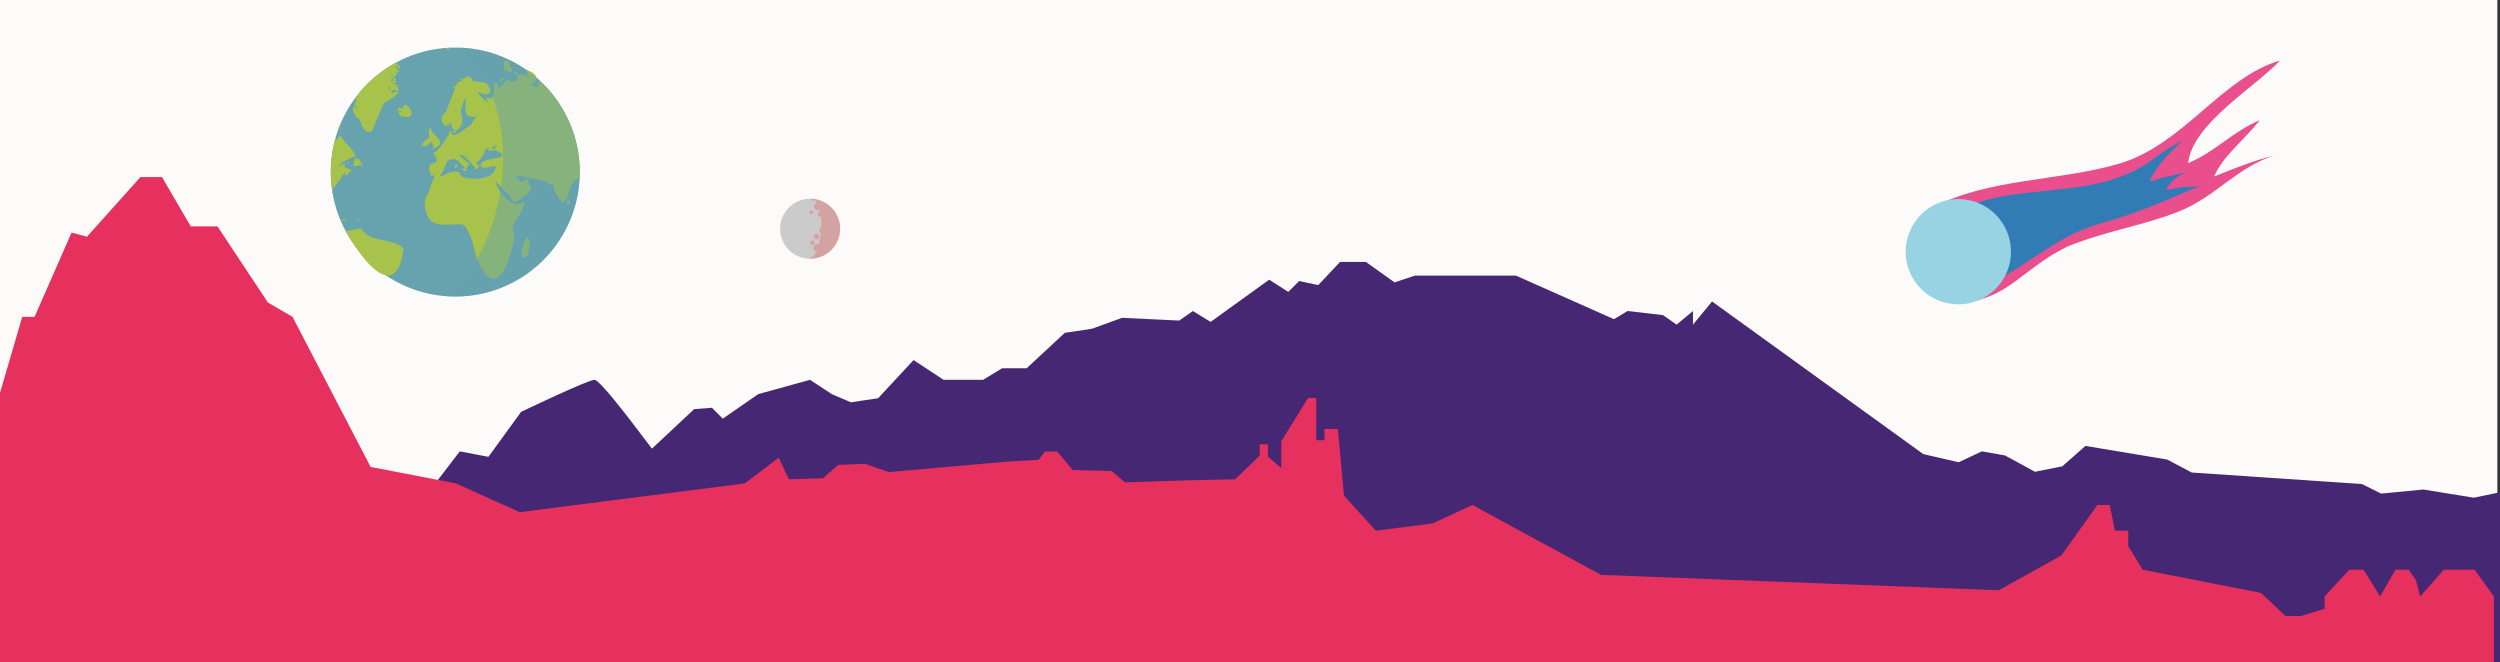 <?xml version="1.0" encoding="utf-8"?>
<!-- Generator: Adobe Illustrator 16.0.0, SVG Export Plug-In . SVG Version: 6.00 Build 0)  -->
<!DOCTYPE svg PUBLIC "-//W3C//DTD SVG 1.1//EN" "http://www.w3.org/Graphics/SVG/1.1/DTD/svg11.dtd">
<svg version="1.1" id="Layer_1" xmlns="http://www.w3.org/2000/svg" xmlns:xlink="http://www.w3.org/1999/xlink" x="0px" y="0px"
	 width="841.891px" height="223px" viewBox="0 -54 841.891 223" enable-background="new 0 -54 841.891 223" xml:space="preserve">
<rect x="0" y="-54" width="841.891" height="223" fill="#333333" stroke="none"/>
<rect x="-15" y="-137" fill="#FCFBF9" width="856" height="328"/>
<path fill="#452773" d="M858.14,113.602l-11.779-2.754l-13.306,2.754l-16.979-2.754l-14.226,1.38l-6.423-3.216l-57.358-3.888
	l-8.26-4.372l-27.532-4.586l-7.801,6.881l-9.178,1.836l-10.093-5.505L667.403,98l-7.802,3.67l-11.93-2.753l-71.125-51.394
	l-6.425,7.801v-4.588l-5.507,4.588l-4.589-3.211l-11.928-1.377l-4.591,2.755l-33.04-14.687h-24.779h-9.176l-6.886,2.296
	l-9.637-6.882h-8.719l-7.341,7.799l-6.423-1.376l-3.672,3.669l-6.424-4.127L407.68,54.408l-5.964-3.67l-4.59,3.211l-19.271-0.917
	l-10.097,3.669l-9.176,1.379l-12.848,11.931h-8.26l-6.424,3.897h-13.307l-10.096-6.652l-11.932,12.85l-9.176,1.373l-6.425-2.753
	l-7.342-4.817l-17.437,4.817l-11.931,8.262l-3.67-3.672l-5.966,0.46l-14.225,13.307l-7.341-9.635c0,0-10.096-13.308-11.93-13.539
	c-1.836-0.23-24.778,10.785-24.778,10.785l-11.015,15.144L154.842,98l-10.553,13.769l-10.555,1.833l-24.778,12.389l-9.636,2.294
	l-5.966,4.13l-5.974,11.904l-7.986-7.687l-10.16-14.815l-14.517,7.258l-8.71,7.558l-9.438-14.086l-5.806-8.713l-18.871,6.534
	l-7.259-10.889l-17.504,17.42v187.995H858.14V113.602z"/>
<polygon fill="#E6305E" points="839.833,146.855 833.346,137.858 822.965,137.858 815.004,146.855 813.62,141.477 811.194,137.858 
	806.694,137.858 801.503,146.855 795.964,137.858 791.121,137.858 782.811,146.855 782.811,151.011 774.852,153.431 
	769.657,153.431 761.353,145.646 721.55,137.858 716.701,129.897 716.701,124.704 712.203,124.704 710.472,116.05 706.32,116.05 
	694.202,133.012 673.089,144.779 539.135,139.589 495.871,116.05 482.371,122.28 463.336,124.706 452.603,112.936 450.527,90.437 
	446.026,90.437 446.026,94.244 443.26,94.244 443.26,80.055 440.488,80.055 431.49,94.592 431.49,103.591 426.989,99.783 
	426.989,95.632 424.221,95.632 424.221,99.439 415.914,107.398 400.338,107.744 378.879,108.438 374.377,104.631 361.226,104.285 
	356.034,98.054 351.88,98.054 349.802,100.823 338.38,101.516 299.268,104.977 291.38,102.201 282.308,102.552 277.117,107.053 
	265.695,107.398 262.233,100.13 250.812,108.782 175.009,118.474 153.548,108.782 124.819,103.244 98.514,52.712 90.208,47.863 
	73.246,22.25 64.248,22.25 54.555,5.635 47.288,5.635 29.289,25.714 24.096,24.326 11.636,52.712 7.484,52.712 -3.248,89.399 
	-10.777,97.706 -10.777,310 839.833,310 "/>
<g>
	<circle fill="#66A3AF" cx="153.311" cy="3.94" r="41.921"/>
	<path fill="#A7C34B" d="M153.844,1.375c-0.102,0.183-0.901,0.019-0.476,1.322C153.837,2.689,154.232,1.721,153.844,1.375z
		 M118.266,19.672C118.473,19.668,118.464,19.42,118.266,19.672C118.181,19.672,118.323,19.602,118.266,19.672z M135.891,29.619
		c-2.961-3.389-11.786-1.974-14.134-6.476c-0.82-0.492-4.424,0.681-5.361,0.683c2.651,4.773,13.023,21.441,17.933,12.205
		C135.029,34.71,135.814,31.008,135.891,29.619z M164.206,42.416C165.166,43.672,164.994,42.235,164.206,42.416
		C164.206,42.416,164.368,42.38,164.206,42.416z M119.51-20.707c1.427-0.321-0.436,2.279-0.428,2.375
		c0.568,0.248,0.495-0.189,0.87-0.248c0.039,0.517-0.203,0.467-0.316,0.879c-0.047-0.032,1.027-0.185,0.715,0.232
		c-1.344,0.069-0.611-0.389-0.897-0.657c-1.953,0.131,1.063,4.974,1.474,4.125c0.507,0.271,1.353,6.129,4.446,4.041
		c-0.213,0.144,4.227-10.469,4.186-9.617c1.807-0.689,3.002-1.501,4.6-3.285c-0.066-0.503-2.306,0.201-2.393,0.182
		c0.219-0.037,0.302-0.137-0.107-0.21c0.36-0.642,1.222-0.971,0.23-1.435c0.645,0.457,1.219,1.149,2.173,1.063
		c0.096-0.298,0.089-1.612-0.146-1.909c-0.332,0.053-0.126,0.759-0.507,0.382c0.726-1.346-0.993-0.765-1.56-1.273
		c0.626-0.083,0.539-0.194,1.702,0.003c-0.006,0.011-0.686-1.583-0.755-0.979c0.236-0.044,0.582,0.238,0.421-0.445
		c-0.479-1.014-1.117,0.841-1.017,0.762c-0.676-0.092-0.113-0.214-0.962,0.15c-0.11-0.231,2.481-1.915,2.422-2.949
		c0.061-0.156,0.73-0.288,0.828-0.506c-0.198-0.361-0.965-0.455-0.957-0.571c0.068-0.057,0.415-0.269,0.463-0.184
		c-0.145-0.481-0.835-0.317-1.003-1.093c0.196,0.042,1.021,0.524,1.072,0.324c-0.104-0.636-0.643-1.125-0.374-1.568
		C128.224-30.221,122.645-25.542,119.51-20.707z M131.148-22.774C130.289-22.819,131.228-22.768,131.148-22.774
		C131.009-22.781,131.291-22.764,131.148-22.774z M131.198-24.634c0.558,0.102-0.175,0.608,0.014,1.059
		c0.048-0.019,0.091-0.001,0.12,0.056C130.984-22.502,130.702-25.523,131.198-24.634C131.344-24.607,131.399-24.279,131.198-24.634z
		 M132.673-29.46c0.625-0.372-0.002-0.379,0.616-0.494C133.201-29.074,133.134-29.733,132.673-29.46z M131.746-28.427
		c-0.107-0.409,0.697-0.084,1.135,0.469C132.511-28.109,131.58-28.477,131.746-28.427z M119.197-20.419
		c-0.215,0.301-0.427,0.604-0.635,0.913C118.995-19.439,119.603-20.125,119.197-20.419z M150.591-37.474
		c0.142,0.911,0.698-0.011,0.646-0.458C150.999-37.98,149.742-37.64,150.591-37.474C150.618-37.29,150.459-37.5,150.591-37.474z
		 M195.197,5.782c0.532-12.346-4.547-24.565-13.696-32.867c0.042-0.164-0.662,2.986-0.21,2.906
		c-0.472-1.452-1.803-0.303-2.479-1.129c2.581-1.871,2.698-3.661-1.641-5.22c0.218,1.413,0.486,1.852,1.324,2.923
		c-0.116,0.005-0.153,0.099-0.11,0.283c-0.569-1.754-2.638-1.461-3.979-1.769c-0.121,0.533-0.244,1.865-0.109,2.25
		c0.76-0.072-3.82,0.37-3.224,0.916c0.16-0.285,0.746-1.134,0.607-1.456c-2.145,0.606-2.645,2.668-3.796,3.104
		c-0.498,0.188,0.888-1.87-1.642-1.808c0.109,2.979,0.544,2.966-0.726,5.335c-0.561-0.232-1.329-0.398-1.883-0.428
		c0.196,1.023,0.457,0.672,0.825,1.422c-0.565,0.391-3.378-2.642-3.519-2.934c0.166-0.055,0.262-0.171,0.288-0.35
		c2.309,1.604,4.965,0.668,3.62-2.035c-0.711-1.422-4.837-1.328-5.711-1.691c-0.238-1.113,0.663-0.912-0.978-0.943
		c0.91-1.769-1.262,0.237-0.635,0.288c0.028,0.196-0.041-0.839-0.021-0.868c-1.266-0.187-0.838,1.067-1.767,1.067
		c-0.296-0.27,0.362-0.857-0.555-0.177c0.021,0.134,0.042,0.27,0.062,0.406c-0.099,0.003,0.492-0.181,0.463-0.184
		c-1.49,1.375-0.457,0.73-1.614,0.817c0.028,0.015-3.17,7.936-3.664,9.325c-0.631,1.774-2.422,1.863-1.411,4.211
		c0.601,1.397,1.361,1.761,2.933,0c-0.078,2.938,2.094,3.707,3.305,1.078c1.176-2.551-0.653-3.556,0.189-6.122
		c2.367-7.208,0.891,0.889,1.388,1.886c0.81,1.618,2.606,1.558,3.988,1.065c-1.149,0.702-2.464,3.208-2.205,3.104
		c-0.973-0.391-7.522,7.239-6.559,0.41c1.132-0.129-5.062,10.004-6.186,8.677c1.044,2.352,1.385,1.386,1.032,3.246
		c-0.091,0.47-2.134,0.252-2.356,1.651c-0.16,1.004,0.451,1.951,0.417,2.699c-0.028,0.65,1.153-0.274,1.227,0.341
		c0.141,1.199-0.668,1.512-0.991,2.896c-0.917,3.961-2.797,4.387-1.961,8.345c0.983,4.649,3.327,5.359,8.222,5.195
		c4.528-0.149,4.815-0.932,6.77,3.418c1.315,2.92,1.32,5.111,2.424,8.065c2.141,5.727,6.387,10.878,10.092,1.652
		c1.125-2.802,1.889-5.613,2.465-8.517c0.296-1.488-0.951-2.722-0.454-4.66c-0.328,1.279,5.197-8.001,3.616-7.675
		c-3.63,2.994-8.579-3.213-9.656-6.905c1.518,1.21,5.157,5.292,5.159,5.294c1.127,2.955,2.729,1.273,4.908-0.382
		c4.112-3.124,0.831-2.955,1.252-5.605c-2.728-0.037-1.656,2.617-4.419-1.171c0.455-0.492,9.902,2.112,11.246,2.006
		c-0.202,0.083-0.403,0.166-0.605,0.246c1.047,1.402,1.04,0.52,1.799,0.136c0.11,1.523,2.242,6.469,3.693,6.507
		C192.311,12.16,191.171,7.384,195.197,5.782C195.313,3.071,195.146,5.803,195.197,5.782z M155.77-26.508
		C155.757-27.249,155.719-26.104,155.77-26.508C155.769-26.597,155.754-26.383,155.77-26.508z M169.067-1.473
		c-0.503,1.126-6.245,0.531-7.301,2.946c0.761,2.221,3.969,0.061,5.233,0.552c-0.571,4.618-7.523,4.453-10.38,3.839
		c-2.568-0.552-0.678-1.964-3.345-2.056c-2.34-0.08-4.025,1.769-6.343,1.815c1.993,0.74,3.044-4.992,3.954-5.512
		c3.217-1.838,3.917,1.333,6.217,2.765c-0.553-0.01,1.334-1.961,1.1-1.721c-0.021,0.275-3.765-2.989-3.566-2.967
		c1.747-0.552,4.618,3.492,5.803,4.965c0.138-0.063,0.866-1.04,0.958-1.131c0.019-0.569-1.106-0.75-1.116-1.343
		c-0.018,1.083,2.794-2.946,2.207-2.118c1.167-1.646,0.22-2.562,2.282-2.625c-0.97,1.176,0.97,0.812,1.736,0.714
		c-0.039-0.767-0.937-0.435-0.965-0.871c0,0,1.974-1.083,1.917-1.052c-0.221,0.437-0.978,1.173-0.997,1.629
		C166.262-3.847,170.177-1.835,169.067-1.473C169.024-1.375,169.236-1.529,169.067-1.473z M160.074,2.038
		c0.053-0.096,0.28-0.058,0.403-0.102C160.489,2.169,160.222,1.992,160.074,2.038z M165.321,5.184
		C165.313,5.073,165.332,5.329,165.321,5.184L165.321,5.184z M165.387,5.226C165.39,5.227,165.385,5.226,165.387,5.226
		L165.387,5.226z M134.257-33.244C134.525-33.327,133.966-33.112,134.257-33.244C134.328-33.266,134.157-33.2,134.257-33.244z
		 M134.157-31.185C135.933-29.535,133.572-34.031,134.157-31.185C134.211-31.138,134.146-31.248,134.157-31.185z M114.087-10.52
		c-0.078,0.188,1.035-0.419,0.384-1.328C114.05-11.421,113.918-10.979,114.087-10.52C113.992-10.29,114.11-10.614,114.087-10.52z
		 M113.96-9.629C114.963-10.396,113.625-9.374,113.96-9.629L113.96-9.629z M169.602-32.964c0.123,0.264,0.015,3.366,0.865,2.894
		c-0.459,0.728,0.044-0.602-0.16-0.542c0.212-0.007,1.31,1.549,2.355,0.543c0.174,0.807-2.106-3.989-1.15-3.265
		C170.73-33.928,169.288-33.188,169.602-32.964C169.661-32.836,169.54-33.01,169.602-32.964z M116.054,23.181
		C116.785,24.591,116.487,22.76,116.054,23.181C116.156,23.376,116.281,22.961,116.054,23.181z M118.487,3.481
		c-0.328-0.441-2.163-0.923-2.555-1.346c0.845-1.668-0.647-0.823-1.817-0.021c0.005-1.326,5.073-3.494,5.817-3.476
		c-0.503,0.714-1.041,2.58-0.871,3.163c1.514,0.227,1.545-0.052,2.516-0.352c0.216,0.294,0.031,0.74,0.64,0.698
		c-0.027-0.208-1.525-3.821-2.027-2.336c-0.9-1.854-0.761-2.209-1.961-3.745c-0.114-0.143-3.839-4.083-3.489-4.57
		c-0.837,0.9-1.681,1.656-2.03,1.971c-1.518,5.868-1.736,12.121-0.623,18.079c-0.034-0.679,0.207-1.244-0.152-1.982
		c-0.321,1.096,2.524-3.555,2.66-2.871c0.296-1.129,0.583-2.036,2.183-2.763c-0.406,0.122-1.042,1.203-0.296,1.258
		C116.659,4.982,118.216,3.372,118.487,3.481C118.352,3.302,118.701,3.569,118.487,3.481z M118.316-3
		C118.223-2.829,117.474-2.442,118.316-3C118.316-3,118.15-2.892,118.316-3z M173.315-29.035c0.209,0.646,0.826,0.405,0.855-0.094
		C173.428-30.135,173.142-30.103,173.315-29.035C173.338-28.962,173.057-29.245,173.315-29.035z M168.494-26.927
		c0.025,0.754,0.805,0.175,0.851-0.277C169.489-28.592,167.785-26.857,168.494-26.927C168.501-26.771,168.414-26.919,168.494-26.927
		z M153.076-24.352C155.169-24.399,151.622-26.049,153.076-24.352C153.264-24.355,152.963-24.484,153.076-24.352z M120.08-19.698
		C120.077-20.02,119.61-19.944,120.08-19.698C120.079-19.888,120.08-19.698,120.08-19.698z M133.775-16.557
		c0.438-0.014,1.316-0.215,1.398,0.238c0.011-0.003-1.052,0.054-1.032,0.423c0.549,0.878,0.595-0.032,0.63,0.888
		c8.073,2.516,0.897-7.479,0.736-1.854c-0.044-0.065-0.822-1.64-1.228-0.833C134.481-17.038,133.662-17.25,133.775-16.557z
		 M157.775-13.311C157.617-13.285,157.782-13.73,157.775-13.311C157.934-13.337,157.773-13.225,157.775-13.311z M145.53-3.921
		c5.765-1.531,0.666-4.458-0.56-6.311c0.248-0.324,0.358-0.679,0.325-1.072c-1.844,0.962-0.333,5.901,0.74,6.245
		C145.762-4.507,145.542-3.98,145.53-3.921C145.696-3.965,145.511-3.834,145.53-3.921z M157.444-12.767
		C157.635-12.097,157.205-13.44,157.444-12.767C157.472-12.66,157.355-13.017,157.444-12.767z M143.573-9.975
		C144.684-11.381,142.919-9.933,143.573-9.975C143.65-10.071,143.434-9.967,143.573-9.975z M155.876-11.389
		C155.708-13.328,156.46-11.167,155.876-11.389C155.889-11.24,155.796-11.419,155.876-11.389z M153.159-10.136
		c-0.926,0.516-0.678,0.268-0.178,1.048C153.217-9.148,153.851-10.06,153.159-10.136C153.031-10.065,153.426-10.106,153.159-10.136z
		 M144.724-5.953c2.379-4.578-4.721,1.6-2.121,0.971C142.85-4.198,144.651-5.417,144.724-5.953
		C144.749-6.002,144.711-5.855,144.724-5.953z M116.972,0.537C116.08,0.246,118.558,2.155,116.972,0.537
		C116.863,0.503,116.972,0.537,116.972,0.537z M118.379,2.55C118.03,4.356,118.513,2.147,118.379,2.55
		C118.338,2.767,118.404,2.481,118.379,2.55z M153.421,1.101C154.472,0.049,153.577,0.897,153.421,1.101
		C153.542,0.981,153.331,1.22,153.421,1.101z M156.908,3.589c1.025-1.419-1.604-0.678-1.553-0.519
		C155.837,3.391,156.356,3.562,156.908,3.589C157.055,3.387,156.783,3.61,156.908,3.589z M156.445,4
		C156.941,4.256,156.649,3.857,156.445,4C156.445,4,156.6,3.89,156.445,4z M165.789,3.27C166.844,3.084,165.781,3.281,165.789,3.27
		C166.043,3.225,165.681,3.375,165.789,3.27z M161.208,3.487c-0.13-0.02,0.663,0.321,1.31,0.14
		C162.453,3.652,161.38,3.083,161.208,3.487z M118.031,12.027C117.262,11.971,118.562,12.455,118.031,12.027
		C117.898,12.018,118.055,12.047,118.031,12.027z M175.228,6.54C175.384,7.03,175.304,6.566,175.228,6.54
		C175.228,6.54,175.298,6.564,175.228,6.54z M114.255,19.195C114.52,19.889,114.73,19.237,114.255,19.195
		C114.296,19.297,114.423,19.209,114.255,19.195z M116.708,20.103c0.691,0-1.005-0.776-2.051,0.083
		c0.007,0.002,0.078,0.174,0.073,0.181C114.87,20.325,116.717,19.961,116.708,20.103C116.827,20.103,116.704,20.188,116.708,20.103z
		 M120.094,19.729c-0.063,0.096,0.01,0.253,0.082,0.292C120.444,20.026,120.353,19.609,120.094,19.729z M120.604,20.104
		C121.662,20.781,120.33,19.053,120.604,20.104C120.738,20.189,120.561,19.938,120.604,20.104z M121.199,20.997
		c0.018-0.083,0.075-0.141,0.034-0.27C121.034,20.604,120.932,21.046,121.199,20.997z M139.8,18.458
		C140.191,18.393,139.768,18.277,139.8,18.458C139.8,18.458,139.775,18.308,139.8,18.458z M121.437,21.566
		C121.036,21.661,121.397,21.736,121.437,21.566C121.437,21.566,121.419,21.648,121.437,21.566z M121.532,21.93
		C121.147,21.782,121.359,22.087,121.532,21.93C121.532,21.93,121.452,22.003,121.532,21.93z M121.155,22.668
		C120.976,22.551,121.495,22.629,121.155,22.668C121.26,22.739,121.061,22.679,121.155,22.668z M122.289,23.4
		C122.309,23.255,121.565,23.305,122.289,23.4C122.323,23.13,122.289,23.4,122.289,23.4z M191.91,13.833
		c-0.824-1.629-1.257-0.043-0.872,0.97C191.332,15.524,192.498,13.798,191.91,13.833z M187.754,16.332
		C188.218,16.255,187.493,16.656,187.754,16.332C187.648,16.348,187.867,16.194,187.754,16.332z M156.581,21.497
		C155.339,21.542,157.283,22.186,156.581,21.497C156.395,21.503,156.725,21.64,156.581,21.497z M155.944,22.998
		c-0.089-0.117-0.251-0.012-0.25,0.113C155.754,23.294,156.109,23.147,155.944,22.998z M180.147,21.443
		C179.688,21.713,180.371,21.762,180.147,21.443C180.096,21.473,180.189,21.505,180.147,21.443z M174.871,26.234
		C174.916,26.612,174.279,26.017,174.871,26.234C174.861,26.17,174.981,26.274,174.871,26.234z M177.731,31.998
		c0.375-1.367,0.474-3.335,0.757-4.389c0.228,0.718-0.703-2.763-1.16-1.642C176.006,27.751,173.989,34.947,177.731,31.998z
		 M121.996,21.744c0.033,0.174,0.214,0.24,0.361,0.133C122.49,21.559,122.085,21.535,121.996,21.744z M181.525,29.858
		C181.602,29.991,181.356,29.737,181.525,29.858C181.495,29.809,181.609,29.917,181.525,29.858z M182.164,29.342
		C181.58,29.698,183.132,29.009,182.164,29.342C181.963,29.467,182.28,29.303,182.164,29.342z"/>
	<path opacity="0.5" fill="#66A3AF" d="M194.612-3.241c-3.42-19.674-20.04-33.73-39.179-34.685c0.414,0.355,0.82,0.72,1.208,1.108
		c15.384,17.506,15.913,43.499,6.897,64.186c-3.008,7.072-7.491,13.312-13.011,18.401c3.263,0.215,6.602,0.059,9.964-0.527
		C183.303,41.278,198.58,19.569,194.612-3.241z"/>
</g>
<g>
	<defs>
		<circle id="XMLID_2_" cx="272.815" cy="23.025" r="10.106"/>
	</defs>
	<use xlink:href="#XMLID_2_"  overflow="visible" fill="#CCCBCB"/>
	<clipPath id="XMLID_3_">
		<use xlink:href="#XMLID_2_"  overflow="visible"/>
	</clipPath>
	<g clip-path="url(#XMLID_3_)">
		<path opacity="0.5" fill="#DF7A7C" d="M281.395,30.665c-1.103,1.315-2.665,2.379-4.209,3.114c-1.766,0.837-3.4,0.334-6.403,0.498
			c1.211-0.788,2.778-1.574,3.68-2.723c0.174-0.228,0.329-0.483,0.459-0.752c-0.479-0.147-0.858-0.549-0.958-1.076
			c-0.135-0.754,0.363-1.473,1.115-1.61c0.228-0.041,0.455-0.024,0.66,0.044c0.029-0.136,0.061-0.267,0.089-0.395
			c0.247-1.047,0.448-2.111,0.581-3.185c-0.254-0.188-0.438-0.467-0.496-0.801c-0.106-0.568,0.184-1.119,0.674-1.368
			c0.043-1.144,0.002-2.285-0.143-3.412c-0.02,0.005-0.041,0.012-0.063,0.015c-0.488,0.092-0.955-0.235-1.047-0.726
			c-0.087-0.486,0.239-0.955,0.728-1.045c0.021-0.004,0.041-0.002,0.061-0.004c-0.046-0.196-0.097-0.393-0.152-0.586
			c-0.1,0.049-0.203,0.082-0.317,0.102c-0.694,0.126-1.361-0.334-1.487-1.03c-0.111-0.631,0.254-1.233,0.841-1.437
			c-0.15-0.223-0.372-0.529-0.628-0.875c-0.104,0.097-0.235,0.17-0.384,0.195c-0.414,0.076-0.812-0.2-0.885-0.611
			c-0.061-0.328,0.102-0.641,0.375-0.798c-0.636-0.876-1.185-1.697-1.071-1.886c0.8-1.361,6.396,2.841,7.114,3.578
			c2.234,2.307,3.709,4.74,4.29,7.888C284.413,25.055,283.55,28.087,281.395,30.665z"/>
		<path opacity="0.5" fill="#DF7A7C" d="M275.906,25.441c0.13,0.481-0.15,0.975-0.634,1.107c-0.479,0.129-0.97-0.157-1.103-0.636
			c-0.128-0.48,0.155-0.975,0.634-1.104C275.284,24.683,275.778,24.963,275.906,25.441z"/>
		<path opacity="0.5" fill="#DF7A7C" d="M273.756,28.472c-0.404,0.108-0.825-0.128-0.931-0.537
			c-0.111-0.403,0.128-0.824,0.537-0.931c0.406-0.111,0.822,0.131,0.931,0.534C274.404,27.944,274.162,28.363,273.756,28.472z"/>
		<path opacity="0.5" fill="#DF7A7C" d="M273.836,17.336c0.089,0.334-0.111,0.678-0.44,0.768c-0.333,0.089-0.674-0.107-0.764-0.441
			c-0.089-0.33,0.106-0.674,0.438-0.762C273.403,16.809,273.744,17.008,273.836,17.336z"/>
	</g>
</g>
<g>
	<g>
		<g>
			<path fill="#E94F8C" d="M659.475,48.097c16.878-1.096,21.392-11.662,36.84-19.107c12.88-5.246,25.981-7.117,37.873-11.956
				c11.889-4.844,19.377-14.822,31.669-18.67c-7.339,1.832-14.275,4.658-20.221,7.076c2.941-6.97,10.058-12.184,15.378-18.969
				C752.1-9.9,745.786-2.707,736.869,0.923c1.506-13.317,22.093-25.167,30.975-34.562c-19.631,5.688-32.403,28.213-54.02,34.703
				c-20.624,6.089-44.116,4.833-63.129,14.882c5.211,7.123,15.166,3.496,16.631,15.605c1.834,7.339-6.369,13.418-12.313,15.839"/>
		</g>
		<g>
			<path fill="#317CB4" d="M666.374,43.867c14.997-6.105,22.098-14.376,32.089-19.193c8.328-3.39,16.805-4.599,24.491-7.731
				c7.69-3.133,13.84-6.653,21.789-9.145c-4.748,1.188-10.537,0.083-14.386,1.649c1.9-4.511,4.951-2.519,8.392-6.91
				c-5.767,2.346-8.295,1.643-14.062,3.99c4.381-8.32,6.677-8.693,12.421-14.767c-12.405,5.628-13.343,10.657-27.323,14.857
				c-13.336,3.935-35.979,2.618-48.27,9.118c3.369,4.605,12.418,5.021,13.367,12.854c1.186,4.747-4.253,12.506-8.097,14.072"/>
			<g>
				<path fill="#E94F8C" d="M666.664,44.216c11.711-4.929,20.852-13.569,32.089-19.193c7.08-3.544,15.469-4.232,22.832-7.088
					c7.851-3.045,15.249-7.099,23.269-9.725c0.83-0.271,0.629-0.991-0.221-0.824c-4.318,0.849-8.717,0.417-13.035,1.219
					c-0.71,0.132,3.86-2.799,4.312-3.063c1.404-0.822,2.321-1.65,3.404-2.843c0.528-0.582-0.512-0.64-0.855-0.51
					c-4.593,1.732-9.467,2.256-14.062,3.99c0.313,0.133,0.627,0.265,0.94,0.397c3.234-5.957,7.713-9.865,12.336-14.654
					c0.531-0.551-0.508-0.673-0.855-0.51c-5.27,2.476-9.838,5.743-14.623,9.014c-6.702,4.58-14.453,6.611-22.387,7.734
					c-12.757,1.805-26.801,1.337-38.583,7.228c-0.203,0.102-0.564,0.374-0.345,0.637c2.955,3.53,7.692,4.649,10.996,7.794
					c5.727,5.451,0.483,15.568-5.381,18.495c-0.849,0.424-0.078,1.025,0.58,0.697c6.843-3.416,12.485-14.766,5.207-20.578
					c-1.979-1.581-4.204-2.707-6.401-3.947c-1.15-0.649-2.154-1.393-3.119-2.306c-0.81-0.767,4.659-2.363,4.531-2.322
					c6.681-2.179,13.892-2.779,20.844-3.511c11.865-1.249,23.608-2.315,33.979-8.764c2.275-1.414,4.401-3.07,6.604-4.594
					c1.064-0.736,2.165-1.413,3.271-2.085c1.256-0.74,2.54-1.428,3.852-2.064c-0.544-0.397-0.979-0.132-1.303,0.797
					c-4.147,4.131-7.671,7.626-10.503,12.842c-0.312,0.573,0.678,0.496,0.94,0.397c4.053-1.53,8.389-1.851,12.422-3.372
					c-3,1.132-6.173,3.011-7.692,5.895c-0.245,0.465,0.473,0.553,0.761,0.461c4.047-1.288,8.4-0.823,12.582-1.297
					c0.393-0.044-0.547-0.501-1.902,0.014c-2.087,0.791-4.142,1.639-6.186,2.531c-9.167,4.005-18.016,7.48-27.673,10.17
					c-15.48,4.312-26.54,16.069-41.205,22.241C665.206,43.889,665.996,44.497,666.664,44.216L666.664,44.216z"/>
			</g>
		</g>
	</g>
	<path fill="#97D3E2" d="M677.205,30.771c0,9.792-7.94,17.73-17.729,17.73c-9.792,0-17.73-7.938-17.73-17.73
		s7.938-17.73,17.73-17.73C669.264,13.041,677.205,20.979,677.205,30.771z"/>
</g>
</svg>
